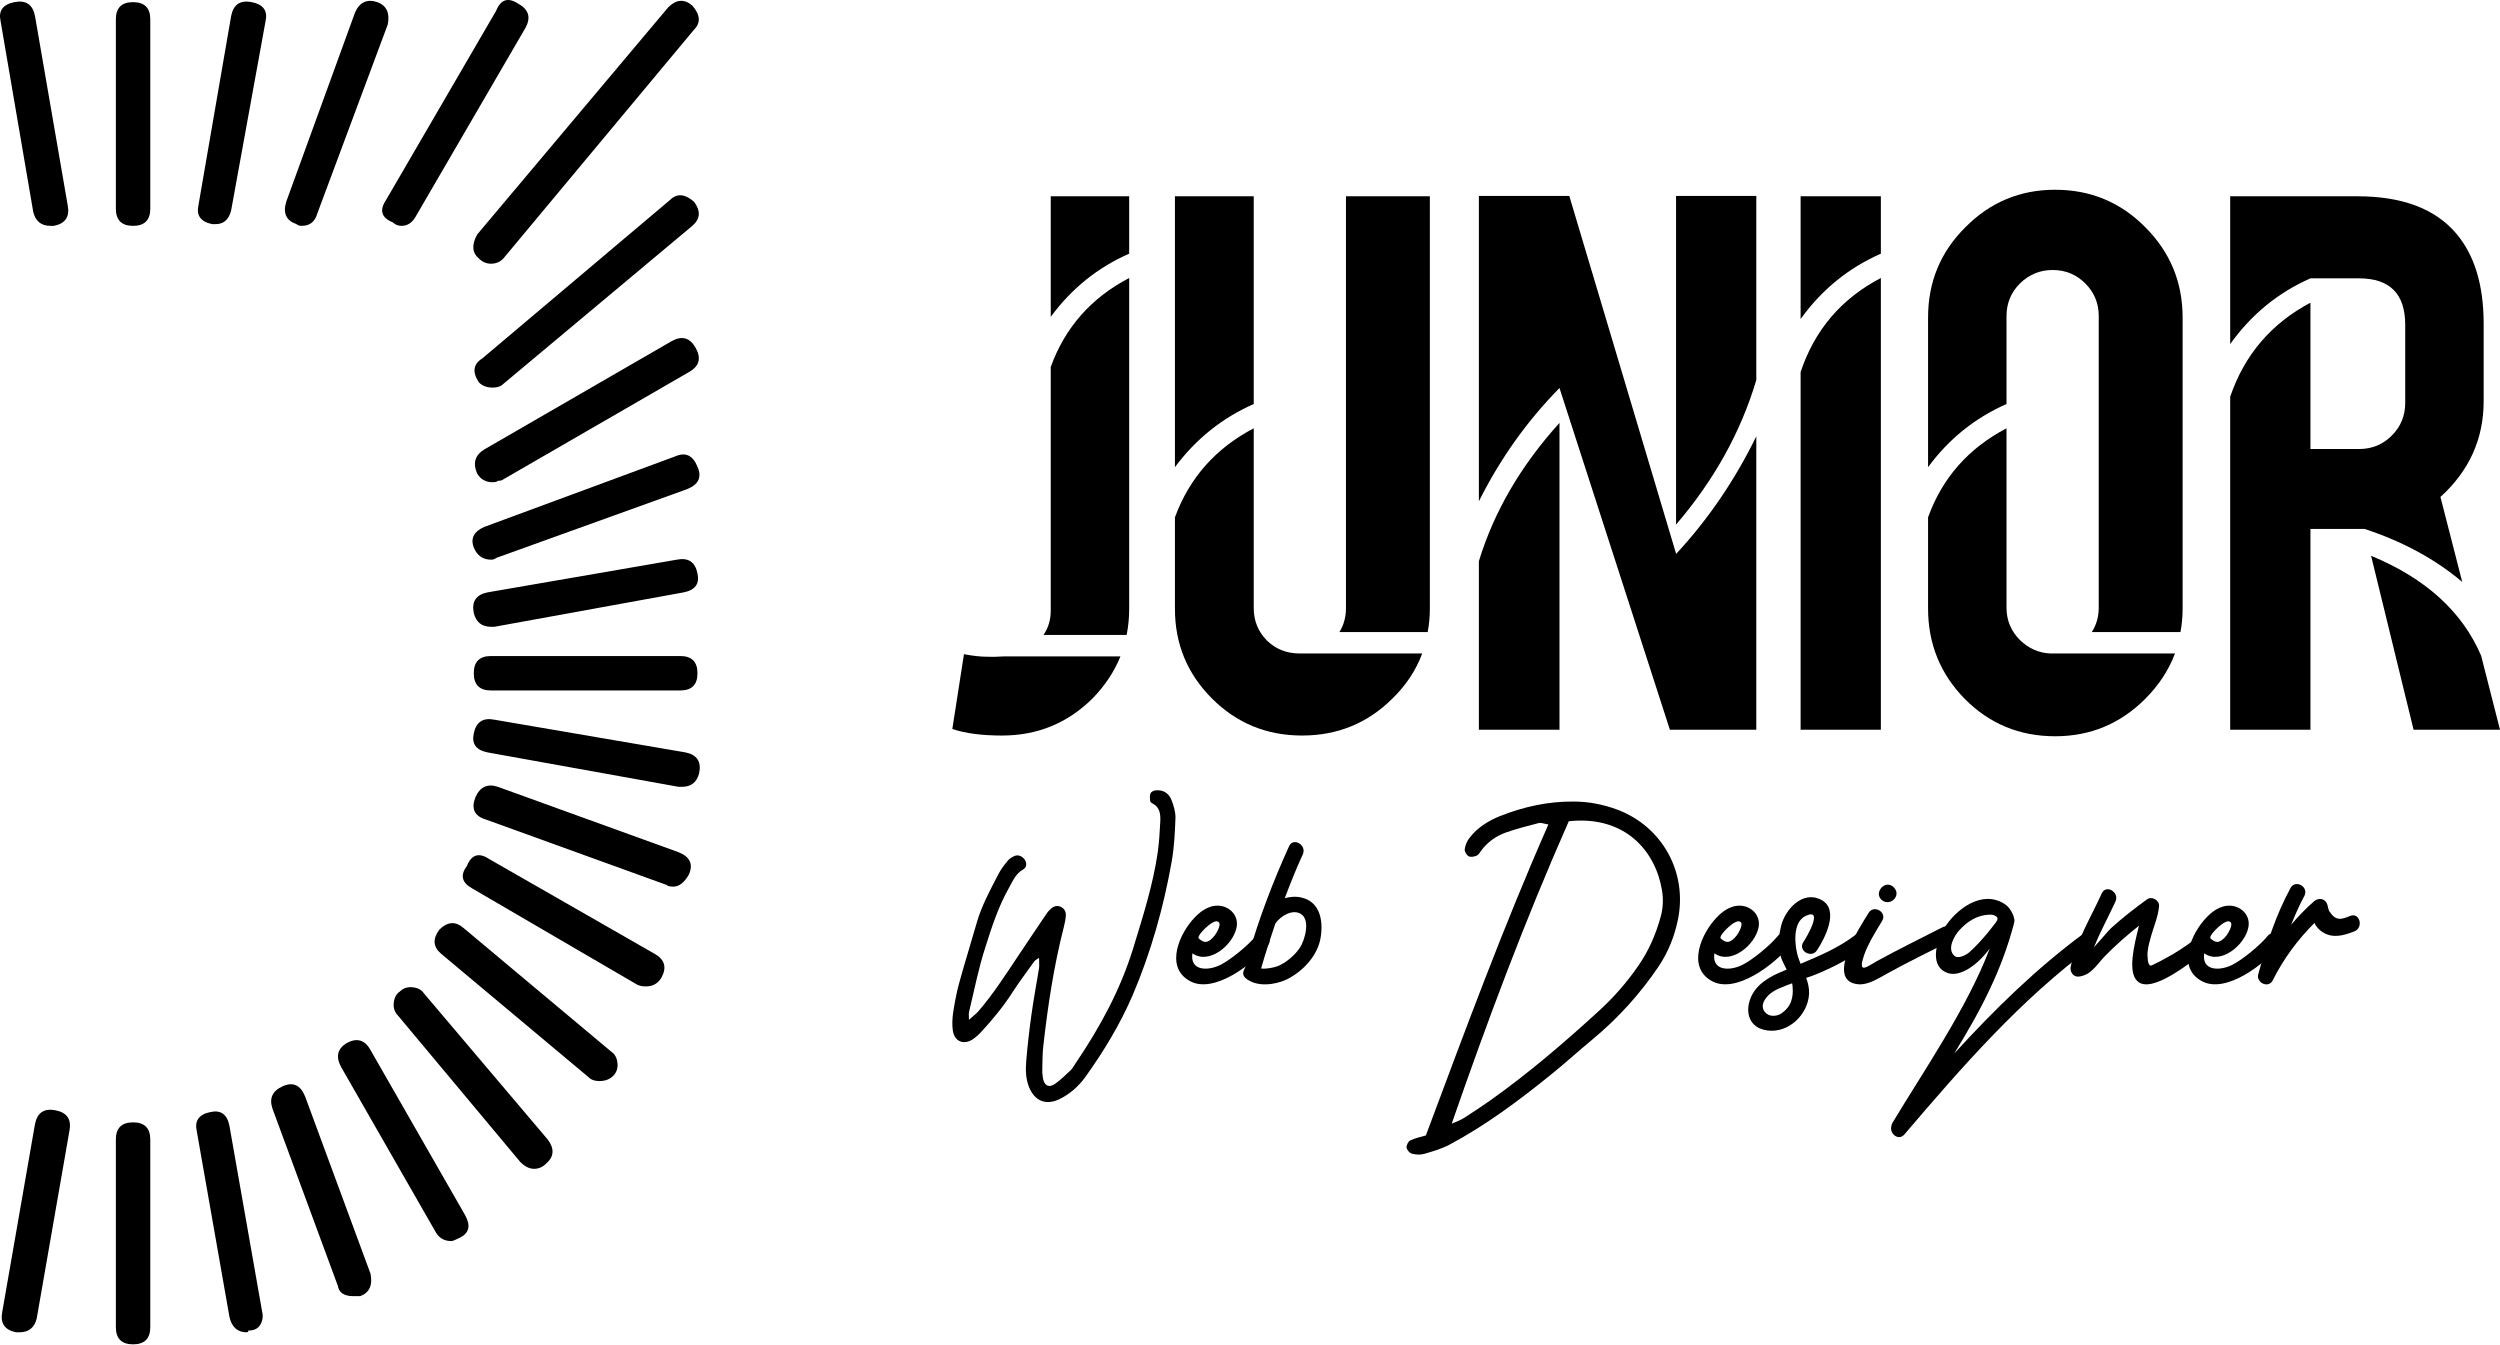 <svg width="420" height="226" viewBox="0 0 420 226" fill="none" xmlns="http://www.w3.org/2000/svg">
<path d="M174.56 162.645C174.136 165.225 173.65 167.835 173.286 170.446C172.921 173.056 172.618 175.666 172.405 178.277C172.284 179.734 172.314 181.191 172.861 182.587C173.771 184.894 175.623 185.744 177.869 184.712C178.78 184.287 179.629 183.71 180.388 183.073C181.117 182.435 181.815 181.676 182.392 180.857C185.457 176.577 188.189 172.054 190.284 167.198C193.349 160.004 195.474 152.476 196.84 144.767C197.265 142.369 197.386 139.91 197.477 137.451C197.508 136.419 197.174 135.296 196.779 134.325C196.324 133.232 195.383 132.656 194.138 132.777C193.835 132.807 193.38 133.02 193.289 133.293C193.106 133.657 193.197 134.143 193.228 134.568C193.258 134.72 193.44 134.902 193.592 134.962C194.867 135.6 194.988 136.784 194.928 137.998C194.837 139.698 194.746 141.428 194.503 143.158C193.713 148.652 192.014 153.933 190.405 159.215C188.25 166.257 184.79 172.601 180.692 178.641C180.449 179.005 180.237 179.43 179.903 179.764C179.053 180.553 178.233 181.403 177.262 182.071C176.23 182.83 175.38 182.375 175.198 181.039C175.107 180.493 175.076 179.946 175.107 179.4C175.137 178.125 175.137 176.85 175.289 175.606C176.048 168.898 177.049 162.28 178.719 155.754C178.871 155.117 179.022 154.51 179.053 153.873C179.113 153.205 178.84 152.628 178.173 152.325C177.474 152.051 176.928 152.294 176.442 152.78C176.23 152.962 176.048 153.174 175.896 153.387C174.287 155.785 172.648 158.183 171.039 160.611C168.915 163.798 166.851 167.016 164.362 169.899C163.967 170.355 163.451 170.719 162.783 171.326C162.783 170.628 162.723 170.263 162.814 169.93C163.694 166.317 164.392 162.645 165.545 159.124C166.638 155.663 167.761 152.203 169.582 149.016C170.19 147.923 170.675 146.74 171.889 146.072C172.527 145.707 172.527 144.949 172.132 144.402C171.738 143.826 171.039 143.552 170.463 143.795C170.068 143.977 169.643 144.19 169.37 144.524C168.733 145.283 168.095 146.102 167.67 146.982C166.335 149.562 164.938 152.112 164.119 154.935C163.148 158.335 162.085 161.704 161.144 165.134C160.689 166.773 160.385 168.503 160.112 170.203C159.991 171.174 159.93 172.206 160.082 173.177C160.355 174.938 161.842 175.575 163.33 174.665C163.846 174.331 164.331 173.906 164.756 173.451C166.82 171.235 168.702 168.928 170.311 166.378C171.404 164.709 172.618 163.13 173.771 161.491C173.923 161.309 174.166 161.188 174.56 160.915C174.56 161.613 174.621 162.129 174.56 162.645Z" fill="black"/>
<path d="M210.954 157.272C209.77 158.759 206.674 161.309 204.975 162.129C202.85 163.161 199.875 163.1 200.331 160.156C203.062 162.129 207.13 158.82 207.737 155.846C208.101 154.176 207.039 152.689 205.43 152.264C203.609 151.809 201.97 152.81 200.756 154.085C198.206 156.695 195.626 162.372 199.815 164.769C203.882 167.137 210.59 161.886 213.018 158.82C214.05 157.515 211.986 155.967 210.954 157.272ZM201.575 157.819C201.545 157.788 201.484 157.727 201.423 157.697C200.938 157.272 202.88 155.542 203.244 155.299C203.578 155.056 204.368 154.51 204.762 154.935C205.066 155.239 204.732 155.997 204.58 156.301C204.307 156.908 203.882 157.485 203.366 157.879C202.668 158.426 202.212 158.304 201.575 157.819Z" fill="black"/>
<path d="M218.725 150.807C217.784 150.564 216.782 150.625 215.841 150.898C216.782 148.409 217.753 145.95 218.877 143.522C219.575 141.974 217.268 140.608 216.57 142.156C213.868 148.105 211.501 154.298 209.71 160.581C209.497 161.34 209.376 162.25 208.981 162.979C208.769 163.434 208.799 163.95 209.315 164.375C211.136 165.862 214.172 165.498 216.205 164.527C218.937 163.161 221.426 160.49 221.882 157.424C222.307 154.692 221.791 151.566 218.725 150.807ZM218.421 159.154C217.571 160.459 216.023 161.795 214.566 162.341C213.99 162.554 212.715 162.827 211.865 162.705C212.593 160.156 213.413 157.636 214.263 155.147C215.082 153.933 217.116 152.658 218.543 153.539C220.212 154.571 219.18 157.97 218.421 159.154Z" fill="black"/>
<path d="M236.906 191.602C236.573 191.754 236.269 192.421 236.299 192.816C236.36 193.18 236.815 193.727 237.21 193.818C237.847 194 238.637 194.03 239.274 193.848C240.731 193.423 242.218 192.998 243.524 192.3C249.594 189.052 255.088 184.955 260.43 180.644C262.859 178.702 265.166 176.577 267.594 174.574C271.874 171.022 275.577 166.925 278.703 162.281C280.282 159.883 281.314 157.303 281.89 154.51C283.529 146.557 279.28 138.878 271.722 136.025C269.354 135.144 266.896 134.659 264.346 134.659C260.036 134.628 255.938 135.539 251.962 137.117C249.958 137.937 248.168 139.06 246.862 140.79C246.437 141.306 246.164 142.035 246.073 142.672C246.013 143.067 246.407 143.674 246.741 143.856C247.105 144.038 247.712 143.917 248.107 143.735C248.441 143.583 248.653 143.158 248.896 142.824C249.958 141.428 251.385 140.426 253.024 139.849C254.815 139.212 256.667 138.757 258.518 138.271C258.913 138.18 259.398 138.392 260.127 138.514C252.508 155.815 246.073 173.299 239.547 190.752C238.606 191.025 237.696 191.207 236.906 191.602ZM263.557 137.967C272.997 136.966 278.126 142.945 279.219 149.593C279.462 151.08 279.401 152.598 278.976 154.085C278.157 157.029 276.973 159.761 275.213 162.281C273.27 165.103 270.993 167.683 268.444 169.99C262.737 175.211 256.849 180.25 250.505 184.772C249.048 185.804 247.53 186.806 246.013 187.777C245.345 188.202 244.616 188.476 243.888 188.779C249.898 171.447 256.242 154.51 263.557 137.967Z" fill="black"/>
<path d="M298.645 157.272C297.462 158.759 294.366 161.309 292.666 162.129C290.541 163.161 287.566 163.1 288.022 160.156C290.754 162.129 294.821 158.82 295.428 155.846C295.792 154.176 294.73 152.689 293.121 152.264C291.3 151.809 289.661 152.81 288.447 154.085C285.897 156.695 283.317 162.372 287.506 164.769C291.573 167.137 298.281 161.886 300.709 158.82C301.741 157.515 299.677 155.967 298.645 157.272ZM289.266 157.819C289.236 157.788 289.175 157.727 289.114 157.697C288.629 157.272 290.571 155.542 290.936 155.299C291.27 155.056 292.059 154.51 292.453 154.935C292.757 155.239 292.423 155.997 292.271 156.301C291.998 156.908 291.573 157.485 291.057 157.879C290.359 158.426 289.904 158.304 289.266 157.819Z" fill="black"/>
<path d="M311.758 157.029C308.935 159.215 305.748 160.55 302.5 161.916C302.348 161.522 302.197 161.157 302.075 160.763C301.529 159.033 301.013 154.905 303.411 153.842C306.386 152.507 303.563 157.394 302.956 158.274C302.015 159.731 304.321 161.066 305.262 159.64C306.537 157.697 309.087 152.871 306.021 151.201C302.834 149.471 299.92 152.841 299.252 155.451C298.767 157.485 298.585 159.154 299.313 161.127C299.526 161.673 299.86 162.281 300.163 162.888C298.342 163.616 296.43 164.496 295.155 165.953C292.969 168.473 293 172.601 296.915 173.117C300.497 173.602 303.745 170.446 303.927 166.955C303.957 165.984 303.745 165.134 303.441 164.284C304.321 163.98 305.05 163.737 305.414 163.555C308.359 162.311 311.09 160.884 313.64 158.911C314.976 157.849 313.094 155.967 311.758 157.029ZM301.165 165.953C301.225 166.712 301.165 167.471 300.922 168.169C300.649 169.049 299.951 169.808 299.222 170.294C298.736 170.597 298.099 170.719 297.553 170.628C296.885 170.506 296.247 169.96 296.156 169.262C296.035 168.533 296.551 167.774 297.037 167.258C297.522 166.773 298.129 166.409 298.767 166.105C299.313 165.862 301.074 165.164 301.074 165.194C301.134 165.437 301.165 165.71 301.165 165.953Z" fill="black"/>
<path d="M317.04 151.566C317.89 151.596 318.648 150.868 318.618 150.048C318.588 149.35 317.92 148.652 317.222 148.621C316.463 148.561 315.674 149.32 315.643 150.169C315.643 150.898 316.281 151.535 317.04 151.566ZM326.328 155.785C322.655 157.667 318.922 159.488 315.279 161.491C313.883 162.25 312.335 163.586 312.912 161.309C313.488 159.033 315.006 156.695 316.19 154.722C317.1 153.266 314.793 151.9 313.913 153.387C312.669 155.421 306.537 164.678 312.062 165.346C313.822 165.559 315.643 164.314 317.1 163.525C320.561 161.613 324.142 159.883 327.663 158.092C329.211 157.303 327.845 155.026 326.328 155.785Z" fill="black"/>
<path d="M350.246 156.695C342.142 162.645 335.039 169.626 328.301 177.002C330.426 173.511 332.52 169.96 334.25 166.257C335.95 162.705 337.316 159.033 338.317 155.269C338.378 154.996 338.469 154.723 338.409 154.449C338.378 154.267 338.317 154.055 338.257 153.842C338.044 153.326 337.741 152.78 337.407 152.416C336.86 151.809 336.071 151.414 335.312 151.201C331.427 150.109 327.238 154.085 325.903 157.333C325.053 159.518 324.567 162.614 327.299 163.495C329.333 164.132 332.247 162.129 334.28 159.336C330.517 169.292 323.171 179.916 317.92 188.658C317.799 188.87 317.768 189.052 317.738 189.265C317.434 190.449 318.952 191.723 319.923 190.6C329.636 179.218 339.471 167.896 351.582 158.972C352.948 157.97 351.612 155.663 350.246 156.695ZM333.977 156.665C333.006 157.819 331.974 158.972 330.851 159.974C330.334 160.429 328.938 161.188 328.301 160.55C327.087 159.397 328.27 157.272 329.151 156.301C330.486 154.814 332.125 153.751 334.189 153.66C334.493 153.66 334.827 153.66 335.1 153.812C335.889 154.146 335.555 154.631 335.191 155.117C334.796 155.633 334.402 156.149 333.977 156.665Z" fill="black"/>
<path d="M368.732 157.819C367.184 158.972 365.575 160.065 363.845 160.975C363.207 161.34 362.57 161.673 361.902 161.977C361.507 162.159 361.325 162.372 361.083 162.068C360.809 161.734 360.809 160.945 360.779 160.52C360.749 159.579 361.022 158.577 361.265 157.697C361.72 155.906 362.57 154.085 362.722 152.234C362.813 151.262 361.507 150.503 360.718 151.08C358.624 152.598 356.59 154.176 354.648 155.937C354.192 156.362 352.978 157.849 351.764 159.154C352.857 156.513 354.253 153.933 355.406 151.444C356.105 149.866 353.798 148.53 353.1 150.078C351.309 154.024 348.82 158.122 347.879 162.372C347.697 163.161 348.243 164.132 349.154 164.071C351.278 163.889 352.219 162.098 353.616 160.641C355.406 158.79 357.349 157.12 359.352 155.512C358.502 158.881 357.41 163.312 359.11 164.861C361.507 167.076 368.276 161.461 370.097 160.125C371.463 159.124 370.128 156.817 368.732 157.819Z" fill="black"/>
<path d="M380.934 157.272C379.75 158.759 376.654 161.309 374.954 162.129C372.829 163.161 369.855 163.1 370.31 160.156C373.042 162.129 377.109 158.82 377.716 155.846C378.08 154.176 377.018 152.689 375.409 152.264C373.588 151.809 371.949 152.81 370.735 154.085C368.185 156.695 365.605 162.372 369.794 164.769C373.861 167.137 380.569 161.886 382.998 158.82C384.03 157.515 381.966 155.967 380.934 157.272ZM371.554 157.819C371.524 157.788 371.463 157.727 371.403 157.697C370.917 157.272 372.86 155.542 373.224 155.299C373.558 155.056 374.347 154.51 374.742 154.935C375.045 155.239 374.711 155.997 374.559 156.301C374.286 156.908 373.861 157.485 373.345 157.879C372.647 158.426 372.192 158.304 371.554 157.819Z" fill="black"/>
<path d="M394.836 153.873C393.348 154.48 392.407 154.814 391.284 153.023C391.102 152.689 391.102 152.082 390.859 151.657C390.404 150.898 389.433 150.837 388.765 151.414C387.369 152.628 386.094 153.964 384.91 155.36C385.578 153.721 386.276 152.082 387.126 150.534C387.945 149.016 385.669 147.68 384.819 149.168C382.33 153.751 380.752 158.668 379.386 163.677C378.991 165.103 381.116 166.105 381.814 164.709C383.635 161.066 386.003 157.879 388.826 155.056C389.099 155.694 389.645 156.271 390.252 156.635C391.952 157.697 393.834 157.151 395.564 156.453C397.112 155.815 396.444 153.235 394.836 153.873Z" fill="black"/>
<path d="M189.702 102.279C189.702 103.784 189.56 105.248 189.275 106.672H175.304C176.118 105.492 176.525 104.13 176.525 102.584V61.649C178.924 55.02 183.317 50.038 189.702 46.703V102.279ZM188.238 110.271C187.18 112.874 185.594 115.253 183.479 117.409C179.29 121.516 174.247 123.57 168.35 123.57C164.933 123.57 162.147 123.204 159.992 122.472L161.944 109.905C163.449 110.19 164.75 110.332 165.848 110.332C166.54 110.373 167.496 110.352 168.716 110.271H188.238ZM176.525 32.976H189.702V42.615C184.415 44.934 180.022 48.472 176.525 53.23V32.976Z" fill="black"/>
<path d="M218.741 123.57C212.803 123.57 207.76 121.496 203.611 117.348C199.463 113.199 197.389 108.176 197.389 102.279V86.906C199.829 80.276 204.242 75.294 210.627 71.959V102.157C210.627 104.313 211.379 106.143 212.884 107.648C214.308 109.031 216.077 109.742 218.192 109.783H238.934C237.876 112.63 236.188 115.172 233.87 117.409C229.722 121.516 224.679 123.57 218.741 123.57ZM225.024 106.184C225.756 105.004 226.123 103.662 226.123 102.157V32.976H240.215V102.279C240.215 103.621 240.093 104.923 239.849 106.184H225.024ZM197.389 32.976H210.627V67.872C205.299 70.231 200.886 73.769 197.389 78.487V32.976Z" fill="black"/>
<path d="M263.641 32.915L281.577 93.006V93.067C286.946 87.292 291.44 80.703 295.059 73.301V122.594H280.54L261.994 65.188C256.544 70.719 252.03 77.063 248.451 84.221V32.915L263.641 32.915ZM281.577 32.915H295.059V63.845C292.457 72.59 287.962 80.683 281.577 88.126V32.915ZM261.994 122.594H248.451V94.287C250.972 85.991 255.487 78.243 261.994 71.044V122.594Z" fill="black"/>
<path d="M315.985 122.594H302.502V62.503C304.861 55.426 309.355 50.16 315.985 46.703V122.594ZM302.502 32.976H315.985V42.615C310.535 45.015 306.041 48.675 302.502 53.596V54.023V32.976Z" fill="black"/>
<path d="M352.588 53.108C352.588 50.953 351.836 49.123 350.331 47.618C348.826 46.113 346.996 45.361 344.84 45.361C342.726 45.361 340.895 46.113 339.35 47.618C337.845 49.123 337.093 50.953 337.093 53.108V67.872C331.765 70.231 327.372 73.769 323.915 78.487V53.352C323.915 47.374 326.01 42.31 330.199 38.162C334.347 33.973 339.37 31.878 345.267 31.878C351.205 31.878 356.249 33.973 360.397 38.162C364.586 42.351 366.681 47.414 366.681 53.352V102.218C366.681 103.601 366.559 104.923 366.315 106.184H351.429C352.202 104.963 352.588 103.601 352.588 102.096V53.108ZM365.4 109.783C364.342 112.589 362.675 115.131 360.397 117.409C356.208 121.598 351.165 123.692 345.267 123.692C339.289 123.692 334.225 121.598 330.077 117.409C325.969 113.22 323.915 108.156 323.915 102.218V86.906C326.315 80.276 330.707 75.294 337.093 71.959V102.096C337.093 104.211 337.845 106.021 339.35 107.526C340.814 108.949 342.522 109.702 344.474 109.783H344.535H344.84H345.206H365.4Z" fill="black"/>
<path d="M404.077 54.572C404.077 49.367 401.495 46.764 396.33 46.764H388.155C382.705 49.163 378.211 52.844 374.672 57.806V58.172V32.976H396.025C403.549 32.976 409.08 35.05 412.618 39.199C415.709 42.819 417.255 47.882 417.255 54.389V67.384C417.255 73.728 414.835 79.097 409.995 83.489L413.655 97.765C409.141 93.942 403.671 90.973 397.245 88.858H388.155V122.594H374.672V66.652C377.072 59.616 381.566 54.349 388.155 50.851V75.436H396.33C398.485 75.436 400.315 74.684 401.82 73.179C403.325 71.674 404.077 69.844 404.077 67.689L404.077 54.572ZM420 122.594H405.481L398.343 93.372C407.494 97.155 413.655 102.747 416.828 110.149L420 122.594Z" fill="black"/>
<path d="M22.356 225.849C20.429 225.849 19.465 224.885 19.465 222.958V191.447C19.465 189.52 20.429 188.557 22.356 188.557C24.283 188.557 25.247 189.52 25.247 191.447V222.958C25.247 224.885 24.283 225.849 22.356 225.849ZM22.356 37.943C20.429 37.943 19.465 36.979 19.465 35.052V3.252C19.465 1.325 20.429 0.361 22.356 0.361C24.283 0.361 25.247 1.325 25.247 3.252V35.052C25.247 36.979 24.283 37.943 22.356 37.943ZM33.052 190.002C32.667 188.267 33.438 187.207 35.365 186.822C37.099 186.437 38.159 187.207 38.545 189.135L44.038 220.356C44.23 221.127 44.134 221.85 43.748 222.524C43.363 223.199 42.688 223.536 41.725 223.536C41.725 223.729 41.628 223.825 41.436 223.825C39.894 223.825 38.93 222.958 38.545 221.223L33.052 190.002ZM11.371 34.474C11.756 36.401 10.985 37.557 9.058 37.943H8.48C6.938 37.943 5.974 37.172 5.589 35.63L0.096 3.541C-0.289 1.807 0.482 0.747 2.409 0.361C4.336 -0.024 5.493 0.747 5.878 2.674L11.371 34.474ZM45.772 186.244C45.194 184.509 45.772 183.257 47.507 182.486C49.241 181.715 50.494 182.293 51.265 184.22L62.25 213.996C62.635 215.923 62.057 217.176 60.515 217.754H59.359C57.817 217.754 56.95 217.176 56.757 216.02L45.772 186.244ZM57.335 179.306C56.372 177.571 56.661 176.222 58.203 175.259C59.937 174.295 61.286 174.68 62.25 176.415L78.15 204.167C79.113 205.902 78.824 207.154 77.282 207.925C76.511 208.311 76.03 208.503 75.837 208.503C74.681 208.503 73.813 208.022 73.235 207.058L57.335 179.306ZM89.713 196.362C88.942 196.362 88.171 195.976 87.4 195.205L66.875 170.633C66.297 170.055 66.056 169.332 66.153 168.465C66.249 167.598 66.586 166.971 67.164 166.586C67.743 166.008 68.465 165.767 69.332 165.863C70.2 165.96 70.826 166.297 71.212 166.875L92.026 191.447C93.182 192.989 93.086 194.338 91.737 195.495C91.159 196.073 90.484 196.362 89.713 196.362ZM102.722 176.704C103.3 177.089 103.637 177.716 103.734 178.583C103.83 179.45 103.589 180.173 103.011 180.751C102.433 181.329 101.662 181.618 100.698 181.618C99.927 181.618 99.349 181.426 98.964 181.04L74.102 160.226C72.753 159.07 72.657 157.721 73.813 156.179C75.162 154.83 76.511 154.733 77.861 155.89L102.722 176.704ZM78.439 145.483C79.21 143.555 80.462 143.17 82.197 144.326L109.949 160.226C111.684 161.19 112.069 162.539 111.105 164.273C110.527 165.237 109.66 165.719 108.504 165.719C107.926 165.719 107.444 165.622 107.058 165.43L79.306 149.241C77.572 148.277 77.282 147.024 78.439 145.483ZM113.996 143.17C115.924 143.941 116.502 145.194 115.731 146.928C114.96 148.277 114.093 148.952 113.129 148.952C112.551 148.952 112.165 148.855 111.973 148.663L81.619 137.677C79.691 137.099 79.113 135.846 79.884 133.919C80.655 132.185 81.908 131.607 83.642 132.185L113.996 143.17ZM115.153 126.403C117.08 126.788 117.851 127.945 117.465 129.872C117.08 131.414 116.116 132.185 114.575 132.185H113.996L81.908 126.403C79.981 126.018 79.21 124.958 79.595 123.223C79.981 121.296 81.137 120.525 83.064 120.91L115.153 126.403ZM114.285 110.214C116.213 110.214 117.176 111.178 117.176 113.105C117.176 115.032 116.213 115.996 114.285 115.996H82.486C80.559 115.996 79.595 115.032 79.595 113.105C79.595 111.178 80.559 110.214 82.486 110.214H114.285ZM117.176 96.338C117.562 98.073 116.791 99.132 114.864 99.518L83.064 105.3H82.486C80.944 105.3 79.981 104.529 79.595 102.987C79.21 101.06 79.981 99.903 81.908 99.518L113.707 94.025C115.635 93.64 116.791 94.411 117.176 96.338ZM117.176 78.415C117.947 80.149 117.369 81.402 115.442 82.173L83.353 93.736C83.16 93.929 82.871 94.025 82.486 94.025C81.137 94.025 80.173 93.351 79.595 92.002C79.017 90.46 79.595 89.304 81.33 88.533L113.418 76.68C115.153 75.909 116.405 76.487 117.176 78.415ZM112.84 57.311C114.575 56.348 115.924 56.733 116.887 58.468C117.851 60.202 117.465 61.551 115.731 62.515L84.221 80.727C83.835 80.727 83.594 80.775 83.498 80.872C83.401 80.968 83.16 81.016 82.775 81.016C81.619 81.016 80.751 80.535 80.173 79.571C79.402 77.837 79.788 76.487 81.33 75.524L112.84 57.311ZM112.551 33.606C113.707 32.45 115.056 32.546 116.598 33.895C117.754 35.437 117.658 36.786 116.309 37.943L84.51 64.538C84.124 64.924 83.546 65.117 82.775 65.117C81.811 65.117 81.04 64.828 80.462 64.249C79.306 62.515 79.499 61.166 81.04 60.202L112.551 33.606ZM116.309 0.94C117.658 2.481 117.754 3.83 116.598 4.987L84.799 43.146C84.221 43.917 83.45 44.303 82.486 44.303C81.715 44.303 81.04 44.013 80.462 43.435C79.306 42.472 79.21 41.123 80.173 39.388L112.262 1.229C113.611 -0.12 114.96 -0.217 116.309 0.94ZM87.111 0.65C88.846 1.614 89.231 2.963 88.268 4.698L69.766 36.497C69.188 37.461 68.417 37.943 67.453 37.943C66.875 37.943 66.394 37.75 66.008 37.364C64.081 36.593 63.695 35.341 64.852 33.606L83.353 1.807C84.124 -0.12 85.377 -0.506 87.111 0.65ZM59.648 2.096C60.419 0.361 61.672 -0.217 63.406 0.361C64.948 0.94 65.526 2.192 65.141 4.119L53.288 35.919C52.903 37.268 52.035 37.943 50.686 37.943C50.301 37.943 50.012 37.846 49.819 37.654C48.085 37.075 47.507 35.823 48.085 33.895L59.648 2.096ZM42.303 0.361C44.23 0.747 45.001 1.807 44.616 3.541L38.834 35.341C38.449 36.883 37.581 37.654 36.232 37.654H35.654C33.727 37.268 32.956 36.208 33.341 34.474L38.834 2.674C39.219 0.747 40.376 -0.024 42.303 0.361ZM9.347 186.533C11.274 186.918 12.045 188.075 11.66 190.002L6.167 221.512C5.782 223.054 4.818 223.825 3.276 223.825H2.698C0.771 223.44 1.27256e-05 222.283 0.385 220.356L5.878 188.846C6.264 186.918 7.42 186.147 9.347 186.533Z" fill="black"/>
</svg>
